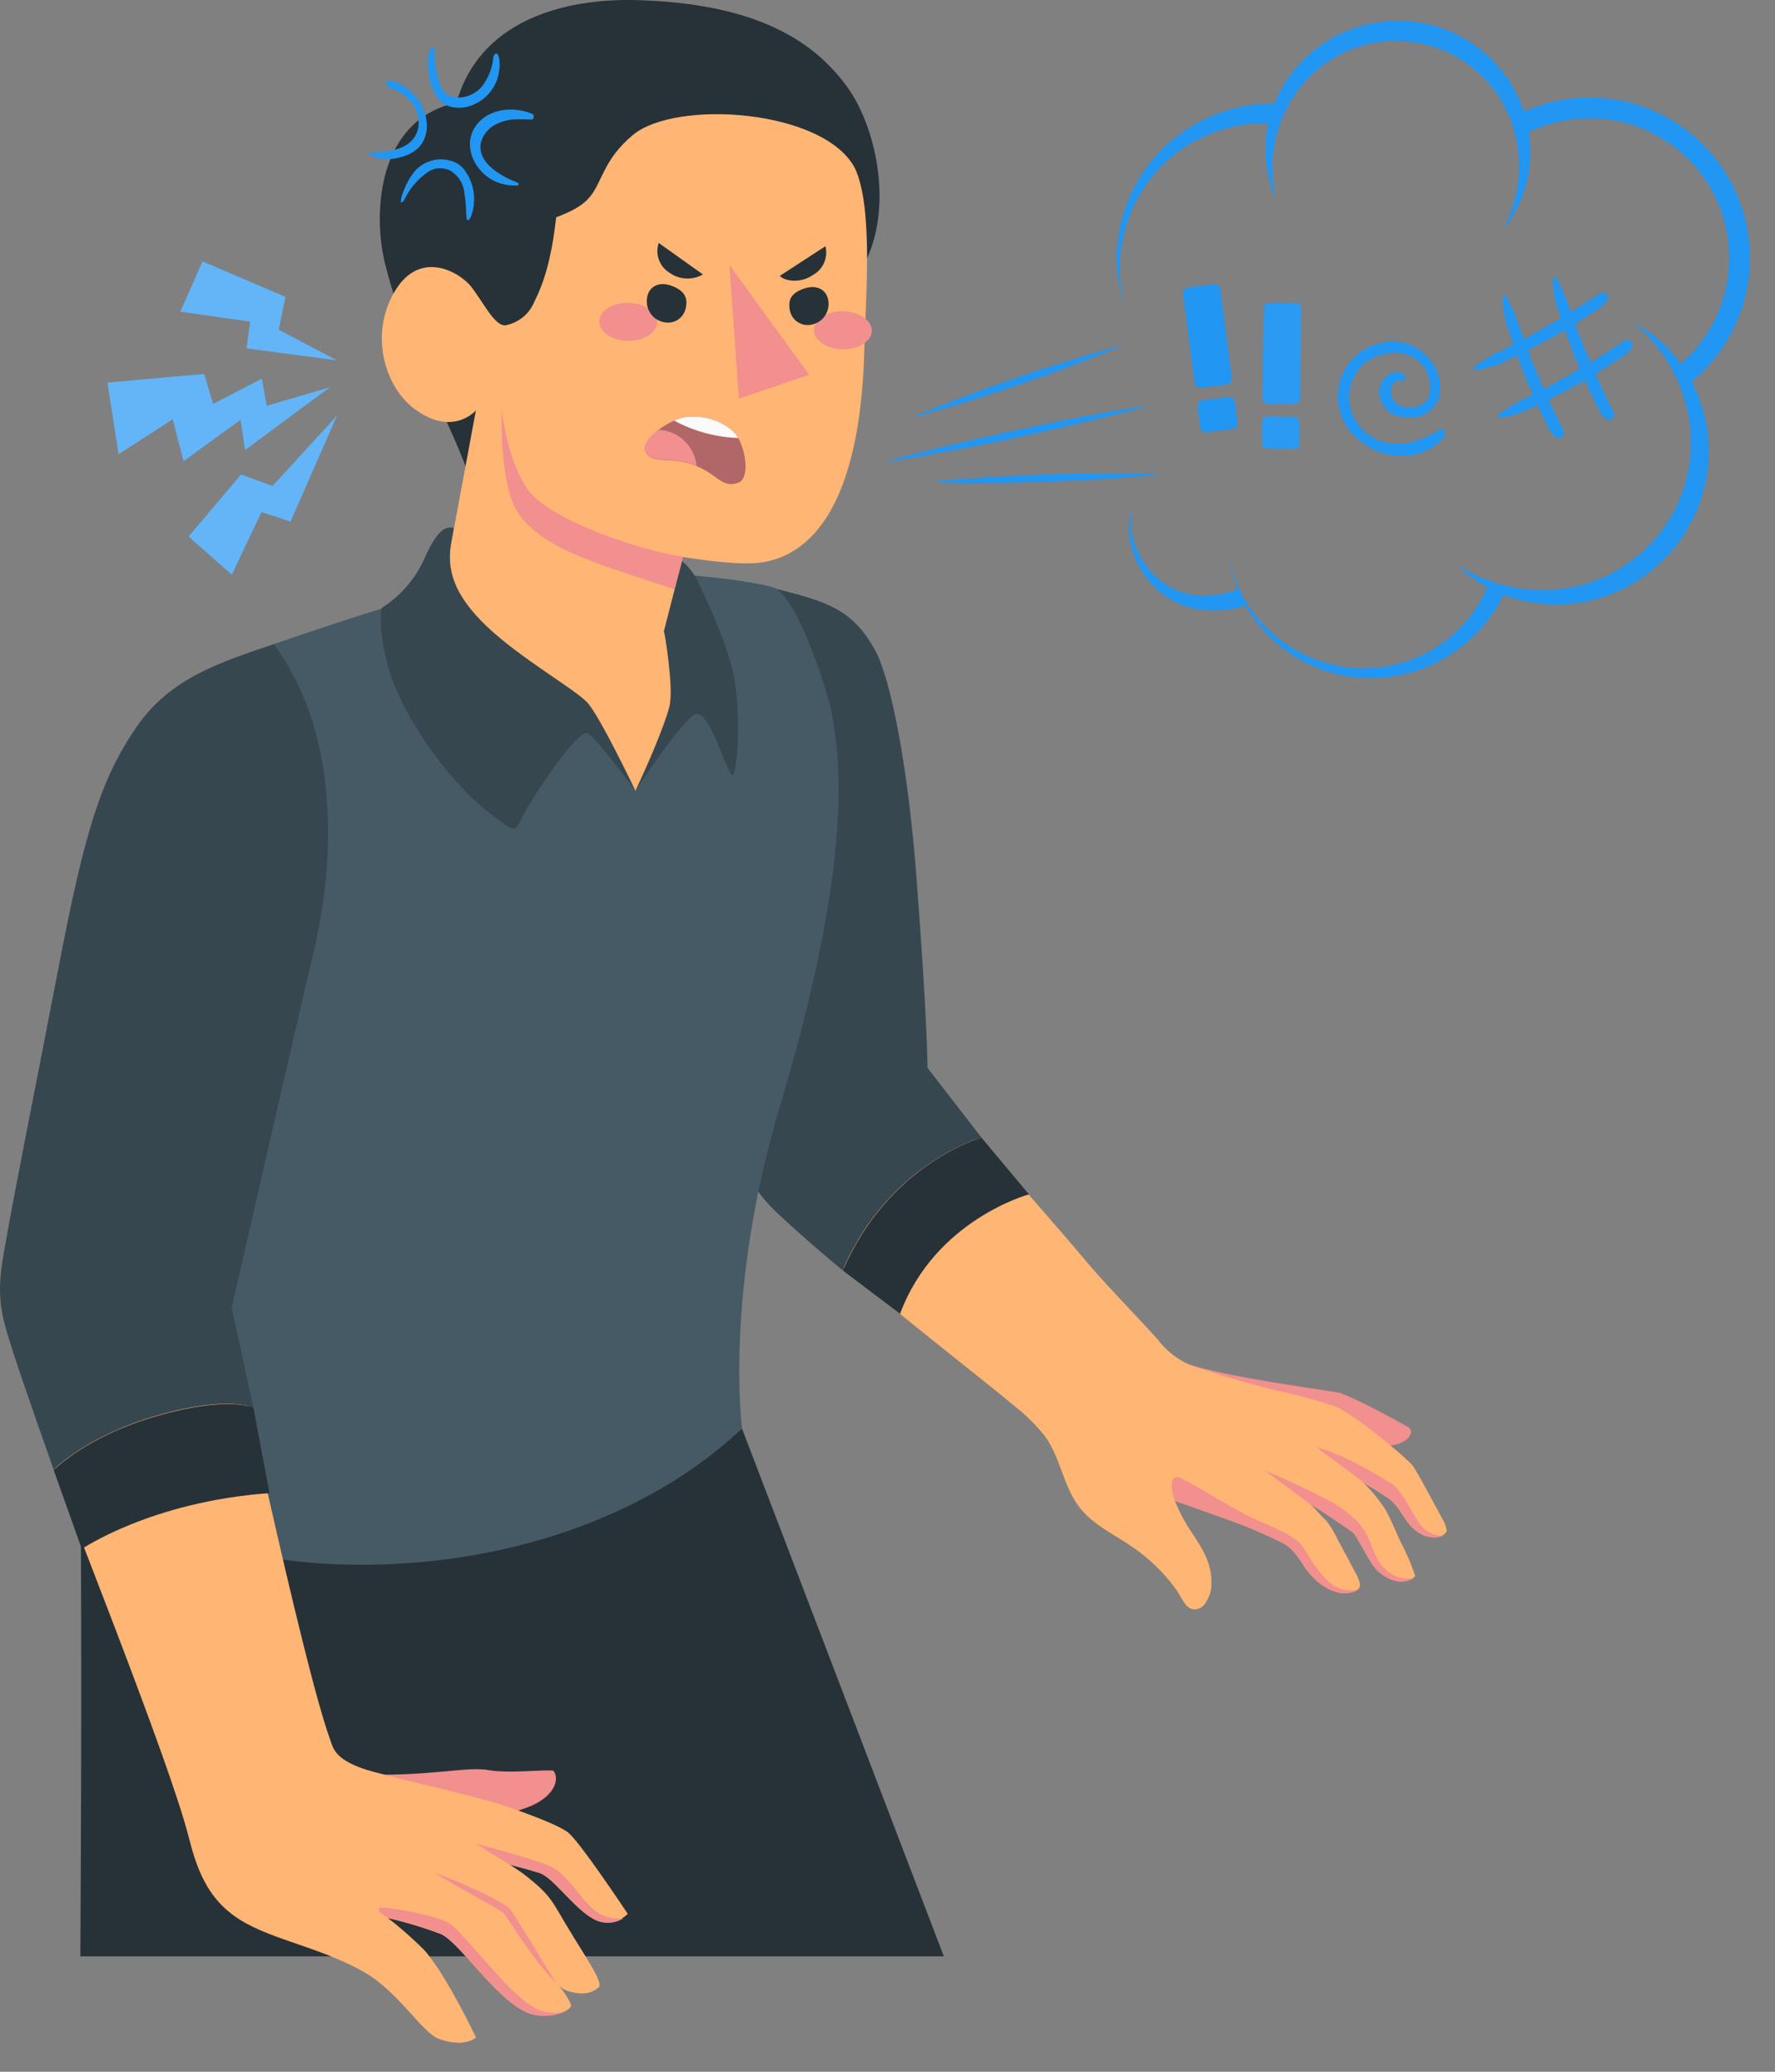 <svg width="60" height="70" viewBox="0 0 60 70" fill="none" xmlns="http://www.w3.org/2000/svg">
<rect x="0" y="0" width="60" height="70" fill="#808080" stroke="none"/>
<path d="M2.716 49.62C2.785 56.418 2.716 66.1 2.716 66.1H31.904L25.082 48.269L2.716 49.62Z" fill="#263238"/>
<path d="M40.176 46.091C41.476 46.524 44.198 46.877 45.305 47.063C46.011 47.338 47.181 47.98 47.582 48.209C47.983 48.439 47.281 49.072 46.401 48.762C45.52 48.453 42.045 47.751 42.045 47.751L40.176 46.091Z" fill="#F28F8F"/>
<path d="M48.79 51.381C48.457 50.775 48.132 50.14 47.788 49.567C47.646 49.338 46.284 48.221 45.626 47.797C45.466 47.686 45.295 47.592 45.117 47.515C44.419 47.284 43.709 47.094 42.989 46.946C42.216 46.742 41.446 46.527 40.696 46.279C40.079 46.13 39.531 45.774 39.144 45.27C38.417 44.454 37.539 43.578 36.828 42.748C35.682 41.373 32.014 37.227 31.277 36.328L25.912 39.034C25.912 39.607 25.912 40.588 27.426 41.884C30.954 44.906 32.672 46.158 34.506 47.68C36.065 48.973 36.012 49.578 36.874 49.941C37.425 50.154 37.997 50.308 38.58 50.399C38.841 50.449 39.099 50.513 39.353 50.59C39.609 50.665 41.187 51.227 41.398 51.307C42.052 51.533 42.691 51.801 43.31 52.11C43.4 52.155 43.485 52.209 43.565 52.27C43.638 52.33 43.705 52.398 43.764 52.472C43.952 52.69 44.087 52.956 44.273 53.173C44.352 53.263 44.436 53.348 44.525 53.428C44.846 53.703 45.307 53.928 45.736 53.788C45.883 53.74 45.999 53.666 45.965 53.495C45.93 53.354 45.873 53.22 45.795 53.098C45.614 52.742 45.5 52.536 45.225 52.032C45.121 51.812 44.998 51.602 44.855 51.406C44.592 51.147 44.532 51.057 44.312 50.837C44.541 50.952 45.674 51.715 45.747 51.793C45.887 51.945 46.155 52.497 46.325 52.756C46.413 52.913 46.531 53.051 46.672 53.162C46.813 53.273 46.975 53.355 47.148 53.403C47.662 53.495 47.836 53.27 47.836 53.242C47.7 52.833 47.529 52.437 47.325 52.057C47.135 51.624 46.972 51.252 46.825 50.995C46.615 50.671 46.369 50.372 46.091 50.103C46.304 50.214 46.914 50.606 46.992 50.665C47.122 50.78 47.236 50.912 47.332 51.057C47.561 51.413 47.719 51.669 48.038 51.83C48.135 51.887 48.242 51.924 48.354 51.938C48.465 51.953 48.578 51.945 48.687 51.915C48.778 51.882 48.855 51.819 48.904 51.736C48.893 51.611 48.853 51.489 48.79 51.381Z" fill="#FFB573"/>
<path d="M26.259 19.9C27.893 20.32 28.833 20.558 29.606 22.019C30.117 22.986 30.7 25.937 30.982 29.679C31.351 34.494 31.353 36.08 31.353 36.08L33.176 38.437C33.176 38.437 30.035 39.304 28.485 42.92C28.485 42.92 27.446 42.076 26.36 41.067C25.273 40.058 25.059 39.391 24.711 37.291C24.28 34.693 24.007 27.352 24.007 27.352L26.259 19.9Z" fill="#37474F"/>
<path d="M28.492 42.929C30.042 39.314 33.176 38.438 33.176 38.438L34.781 40.355C34.781 40.355 31.608 41.208 30.425 44.39L28.492 42.929Z" fill="#263238"/>
<path d="M34.579 47.742C34.856 47.989 35.111 48.26 35.341 48.551C35.852 49.271 35.946 50.227 36.487 50.926C36.946 51.525 37.67 51.844 38.294 52.279C38.833 52.65 39.308 53.106 39.702 53.63C39.837 53.809 39.931 54.013 40.061 54.191C40.094 54.24 40.135 54.282 40.184 54.314C40.233 54.346 40.288 54.367 40.346 54.377C40.425 54.382 40.504 54.365 40.575 54.328C40.645 54.291 40.704 54.235 40.745 54.166C40.812 54.063 40.866 53.952 40.905 53.836C40.932 53.745 40.947 53.651 40.949 53.556C40.981 52.797 40.616 52.282 40.222 51.685C39.829 51.087 39.558 50.416 39.426 49.711" fill="#FFB573"/>
<path d="M45.03 53.533C44.603 53.235 44.28 52.616 44.023 52.242C43.767 51.869 42.911 51.555 42.304 51.275C41.696 50.995 40.33 50.129 39.928 49.945C39.527 49.762 39.568 50.305 39.711 50.711C40.268 50.901 41.235 51.247 41.398 51.309C42.052 51.535 42.691 51.803 43.31 52.112C43.401 52.157 43.486 52.211 43.567 52.272C43.639 52.333 43.705 52.401 43.764 52.474C43.952 52.692 44.087 52.958 44.273 53.176C44.352 53.266 44.436 53.351 44.525 53.43C44.844 53.705 45.307 53.93 45.736 53.79C45.79 53.774 45.84 53.748 45.885 53.715C45.738 53.744 45.586 53.743 45.439 53.712C45.292 53.681 45.153 53.62 45.03 53.533Z" fill="#F28F8F"/>
<path d="M46.933 53.111C46.488 52.786 46.371 52.167 46.181 51.823C45.991 51.479 45.722 51.192 45.106 50.805C44.338 50.39 43.55 50.015 42.744 49.681C42.744 49.681 43.998 50.599 44.317 50.848C44.546 50.963 45.679 51.727 45.752 51.804C45.892 51.956 46.16 52.508 46.33 52.767C46.418 52.924 46.536 53.062 46.677 53.173C46.818 53.284 46.98 53.366 47.153 53.414C47.259 53.444 47.37 53.451 47.478 53.435C47.587 53.42 47.691 53.381 47.784 53.322C47.635 53.35 47.482 53.345 47.336 53.309C47.189 53.273 47.052 53.205 46.933 53.111Z" fill="#F28F8F"/>
<path d="M48.148 51.665C47.85 51.435 47.426 50.33 47.002 50.106C46.773 49.982 45.656 49.227 44.505 48.9C45.087 49.331 45.713 49.794 46.11 50.106C46.323 50.216 46.933 50.608 47.011 50.667C47.141 50.782 47.255 50.914 47.35 51.059C47.58 51.415 47.738 51.672 48.057 51.832C48.154 51.889 48.261 51.926 48.373 51.94C48.484 51.955 48.597 51.947 48.706 51.917C48.747 51.901 48.785 51.88 48.82 51.853C48.733 51.917 48.442 51.894 48.148 51.665Z" fill="#F28F8F"/>
<path d="M15.14 19.9C12.905 20.498 9.253 21.764 9.253 21.764C9.253 21.764 6.465 24.566 4.837 30.108C3.69 33.98 2.454 42.629 2.716 49.619C5.926 53.772 18.36 54.581 25.082 48.269C25.082 48.269 24.477 43.683 26.355 37.41C28.718 29.518 28.647 25.488 27.838 23.069C27.354 21.638 26.847 20.361 26.258 19.9C25.889 19.636 19.568 18.719 15.14 19.9Z" fill="#455A64"/>
<path d="M12.944 59.965C14.863 59.951 15.838 59.689 16.517 59.809C17.195 59.928 18.385 59.783 18.706 59.827C18.947 60.136 18.706 60.744 17.821 61.07C16.81 61.439 15.333 61.824 15.333 61.824L12.944 59.965Z" fill="#F28F8F"/>
<path d="M7.683 44.218L10.51 31.559C10.51 31.559 11.984 26.143 9.263 22.388C5.239 23.578 3.829 24.451 2.879 29.266C2.325 32.093 1.552 34.913 0.357 42.246C0.156 43.486 -0.186 43.463 0.937 46.77C1.24 47.659 2.001 50.142 3.001 52.701C4.147 55.661 5.397 58.956 5.982 60.753C6.154 61.276 6.277 61.67 6.424 62.239C6.743 63.484 7.188 64.197 7.887 64.711C8.983 65.52 10.673 65.717 12.282 66.618C13.479 67.29 14.259 68.682 14.843 68.893C15.742 69.207 16.09 68.838 16.09 68.838C16.09 68.838 15.015 66.591 14.311 65.857C13.932 65.484 13.533 65.132 13.114 64.805C13.722 64.945 14.319 65.125 14.903 65.346C15.513 65.612 16.682 67.434 17.741 67.966C18.406 68.301 19.346 67.966 19.303 67.737C19.19 67.472 19.027 67.23 18.823 67.026C18.936 67.151 19.082 67.242 19.243 67.288C19.594 67.382 19.931 67.407 20.236 67.152C20.392 67.017 19.945 66.345 19.383 65.44C18.613 64.19 18.695 64.089 17.682 63.305C17.581 63.227 17.223 62.998 17.223 62.998C17.223 62.998 17.767 63.133 18.223 63.275C18.679 63.417 19.369 64.435 20.002 64.802C20.19 64.921 20.414 64.972 20.635 64.948C20.856 64.922 21.062 64.823 21.22 64.665C21.22 64.665 19.564 62.168 19.183 61.9C18.803 61.631 17.808 61.267 16.969 60.983C16.13 60.698 12.924 59.987 12.271 59.758C11.31 59.421 11.264 59.07 11.161 58.779C10.226 56.241 7.683 44.218 7.683 44.218Z" fill="#FFB573"/>
<path d="M17.234 67.162C16.658 66.602 15.53 65.206 15.209 64.997C14.888 64.789 13.918 64.571 13.146 64.468C12.373 64.364 13.118 64.807 13.118 64.807C13.726 64.947 14.323 65.128 14.907 65.348C15.517 65.614 16.686 67.437 17.745 67.969C17.95 68.059 18.172 68.107 18.396 68.11C18.62 68.113 18.842 68.072 19.05 67.987C18.247 68.12 17.814 67.721 17.234 67.162Z" fill="#F28F8F"/>
<path d="M18.823 67.038C18.491 66.69 18.184 66.319 17.906 65.926C17.622 65.538 17.358 65.133 17.097 64.738L17.049 64.669C17.033 64.651 17.024 64.647 17.008 64.63C16.991 64.614 16.92 64.569 16.87 64.537C16.771 64.475 16.668 64.417 16.565 64.358L15.941 64.005C15.523 63.774 15.107 63.533 14.694 63.282C15.153 63.443 15.595 63.624 16.031 63.828C16.26 63.927 16.466 64.037 16.682 64.147C16.79 64.202 16.895 64.261 17.001 64.326C17.053 64.355 17.108 64.394 17.161 64.431C17.194 64.456 17.224 64.484 17.251 64.516L17.308 64.594C17.826 65.405 18.308 66.224 18.823 67.038Z" fill="#F28F8F"/>
<path d="M19.355 63.72C18.873 63.168 18.793 63.106 18.105 62.874C17.417 62.643 16.097 62.299 16.097 62.299L17.243 63.01C17.243 63.01 17.787 63.145 18.243 63.287C18.699 63.429 19.389 64.447 20.022 64.814C20.178 64.915 20.361 64.968 20.547 64.968C20.733 64.968 20.916 64.915 21.072 64.814C20.141 64.892 19.836 64.273 19.355 63.72Z" fill="#F28F8F"/>
<path d="M9.253 21.764C7.419 22.388 5.761 22.911 4.626 24.546C3.418 26.295 2.865 28.095 2.01 32.531C1.155 36.968 0.213 41.634 0.052 42.833C-0.108 44.032 0.119 44.679 0.492 45.834C0.866 46.99 1.815 49.658 1.815 49.658C1.815 49.658 2.923 48.512 5.321 47.824C7.719 47.136 8.565 47.561 8.565 47.561L7.832 44.181C7.832 44.181 10.202 33.822 10.613 32.109C11.023 30.397 11.906 25.355 9.253 21.764Z" fill="#37474F"/>
<path d="M8.566 47.565C8.566 47.565 7.726 47.15 5.321 47.838C2.916 48.526 1.816 49.672 1.816 49.672L2.765 52.337C2.765 52.337 5.117 50.732 9.109 50.45L8.566 47.565Z" fill="#263238"/>
<path d="M29.17 9.005C30.225 7.1 29.629 4.385 28.712 3.044C27.384 1.113 25.13 0.121 21.604 0.006C18.919 -0.081 16.188 0.776 15.43 3.468C12.726 4.06 12.621 7.235 12.999 8.838C13.781 12.096 15.613 14.781 16.067 16.83L29.17 9.005Z" fill="#263238"/>
<path d="M28.464 16.427C27.898 17.91 26.91 18.949 25.484 19.029C24.631 19.082 23.083 18.818 23.083 18.818L22.439 21.34C23.29 23.473 22.593 24.866 21.478 26.719C19.114 22.642 16.086 23.147 14.802 20.781L16.086 13.868C16.086 13.868 15.272 14.817 13.937 13.758C13.02 13.027 12.481 11.318 13.334 9.86C14.187 8.402 15.531 9.191 15.923 9.681C16.315 10.172 16.737 11.071 17.11 10.986C17.325 10.942 17.525 10.845 17.692 10.704C17.859 10.563 17.989 10.382 18.069 10.179C18.381 9.564 18.64 8.76 18.8 7.343C19.213 7.18 19.685 6.992 19.983 6.597C20.366 6.093 20.428 5.369 21.389 4.564C22.849 3.344 27.9 3.693 28.912 5.71C29.519 7.061 29.262 10.044 29.219 11.772C29.171 13.636 28.939 15.184 28.464 16.427Z" fill="#FFB573"/>
<path d="M23.157 14.097C22.567 14.196 21.614 14.881 21.836 15.29C22.058 15.698 22.735 15.404 23.514 15.732C24.294 16.06 24.413 16.505 24.956 16.31C25.394 16.152 25.186 14.966 24.796 14.586C24.575 14.39 24.313 14.245 24.03 14.16C23.747 14.076 23.449 14.055 23.157 14.097Z" fill="#B16668"/>
<path d="M24.951 14.799C24.911 14.72 24.858 14.648 24.796 14.586C24.574 14.39 24.313 14.245 24.03 14.16C23.747 14.076 23.448 14.055 23.156 14.097C23.03 14.121 22.907 14.159 22.789 14.212C23.455 14.572 24.195 14.772 24.951 14.799Z" fill="#FAFAFA"/>
<path d="M23.546 15.739C23.515 15.412 23.365 15.107 23.124 14.883C22.884 14.659 22.57 14.531 22.241 14.524C21.924 14.769 21.709 15.063 21.828 15.281C22.058 15.686 22.727 15.395 23.507 15.723L23.546 15.739Z" fill="#F28F8F"/>
<path d="M22.214 10.89C22.214 11.245 21.755 11.525 21.223 11.516C20.691 11.506 20.251 11.211 20.258 10.855C20.265 10.5 20.716 10.222 21.246 10.232C21.776 10.241 22.221 10.537 22.214 10.89Z" fill="#F28F8F"/>
<path d="M29.469 11.176C29.469 11.531 29.01 11.811 28.478 11.802C27.946 11.793 27.506 11.497 27.513 11.142C27.52 10.786 27.972 10.507 28.501 10.518C29.031 10.529 29.476 10.823 29.469 11.176Z" fill="#F28F8F"/>
<path d="M23.087 18.814C21.54 18.584 18.653 17.564 17.901 16.615C17.149 15.666 16.963 13.863 16.963 13.863C16.963 13.863 16.874 16.122 17.422 17.174C17.97 18.227 19.561 18.814 20.526 19.153C21.492 19.492 22.805 19.91 22.805 19.91L23.087 18.814Z" fill="#F28F8F"/>
<path d="M23.181 10.403C23.166 10.483 23.136 10.559 23.091 10.626C23.047 10.694 22.99 10.752 22.923 10.797C22.856 10.842 22.78 10.874 22.701 10.89C22.622 10.905 22.54 10.905 22.461 10.889C22.291 10.862 22.138 10.774 22.028 10.641C21.919 10.509 21.86 10.341 21.865 10.17C21.865 9.711 22.25 9.463 22.755 9.677C23.156 9.849 23.252 10.076 23.181 10.403Z" fill="#263238"/>
<path d="M22.266 8.209L23.761 9.273C23.589 9.372 23.392 9.419 23.193 9.41C22.994 9.401 22.802 9.335 22.64 9.22C22.471 9.12 22.342 8.965 22.274 8.781C22.206 8.597 22.203 8.395 22.266 8.209Z" fill="#263238"/>
<path d="M26.696 10.465C26.72 10.624 26.806 10.767 26.935 10.862C27.064 10.958 27.225 10.999 27.384 10.977C27.553 10.956 27.709 10.875 27.824 10.749C27.938 10.622 28.003 10.459 28.008 10.289C28.019 9.83 27.648 9.569 27.136 9.766C26.74 9.913 26.637 10.137 26.696 10.465Z" fill="#263238"/>
<path d="M27.902 8.319L26.364 9.319C26.458 9.459 26.994 9.622 27.483 9.289C27.65 9.196 27.782 9.051 27.857 8.876C27.933 8.7 27.949 8.505 27.902 8.319Z" fill="#263238"/>
<path d="M24.658 8.957L24.976 13.467L27.354 12.662L24.658 8.957Z" fill="#F28F8F"/>
<path d="M15.258 18.3C15.081 19.245 15.345 20.109 16.464 21.173C17.583 22.237 19.421 23.278 19.848 23.732C20.274 24.186 21.476 26.712 21.476 26.712C21.476 26.712 20.194 24.965 19.871 24.777C19.547 24.589 17.979 26.962 17.686 27.549C17.392 28.136 17.445 28.136 16.647 27.549C15.1 26.403 13.63 24.137 13.208 22.819C12.733 21.326 12.901 20.542 12.901 20.542C13.556 20.128 14.07 19.524 14.375 18.811C14.765 17.94 15.063 17.754 15.338 17.841L15.258 18.3Z" fill="#37474F"/>
<path d="M21.482 26.705C21.849 25.951 22.471 24.504 22.629 23.867C22.787 23.229 22.45 21.326 22.45 21.326L23.058 18.96C23.277 19.14 23.453 19.366 23.573 19.623C24.018 20.517 24.741 22.145 24.864 23.179C25.059 24.818 24.864 26.038 24.8 26.16C24.649 26.49 24.078 24.096 23.541 24.121C23.179 24.142 21.482 26.705 21.482 26.705Z" fill="#37474F"/>
<path d="M13.93 3.129C13.815 3.017 13.684 2.922 13.542 2.847C13.476 2.8 13.401 2.769 13.322 2.753C13.243 2.738 13.162 2.739 13.084 2.757C13.073 2.765 13.065 2.775 13.058 2.787C13.052 2.798 13.048 2.811 13.046 2.824C13.045 2.837 13.046 2.851 13.051 2.863C13.055 2.876 13.061 2.887 13.07 2.897C13.21 3.003 13.379 3.046 13.528 3.126C13.655 3.202 13.768 3.298 13.865 3.409C13.971 3.525 14.051 3.662 14.099 3.811C14.148 3.961 14.163 4.119 14.145 4.275C14.028 5.043 13.15 5.158 12.517 5.14C12.492 5.14 12.46 5.14 12.46 5.172C12.46 5.204 12.46 5.195 12.483 5.204C12.71 5.347 12.98 5.407 13.246 5.371C13.565 5.33 14.06 5.201 14.287 4.809C14.604 4.255 14.351 3.532 13.93 3.129Z" fill="#2196F3"/>
<path d="M16.775 1.81C16.758 1.811 16.74 1.817 16.727 1.829C16.695 1.864 16.676 1.909 16.674 1.957C16.642 2.288 16.522 2.605 16.326 2.874C16.227 3.007 16.099 3.114 15.95 3.187C15.802 3.26 15.638 3.297 15.473 3.294C15.33 3.284 15.192 3.239 15.072 3.161C14.974 3.079 14.904 2.968 14.872 2.844C14.74 2.477 14.679 2.088 14.691 1.698C14.691 1.618 14.597 1.53 14.556 1.641C14.524 1.722 14.498 1.805 14.478 1.89C14.461 1.997 14.456 2.106 14.464 2.214C14.469 2.391 14.494 2.567 14.537 2.739C14.627 3.076 14.792 3.427 15.133 3.578C15.283 3.629 15.441 3.649 15.598 3.639C15.756 3.628 15.909 3.586 16.051 3.516C16.337 3.384 16.571 3.162 16.718 2.883C16.816 2.695 16.874 2.488 16.887 2.276C16.897 2.223 16.897 1.81 16.775 1.81Z" fill="#2196F3"/>
<path d="M18.002 3.853C17.365 3.569 16.459 3.667 16.058 4.291C15.657 4.915 16.007 5.68 16.562 6.034C16.715 6.13 16.883 6.197 17.06 6.233C17.197 6.262 17.337 6.273 17.477 6.265C17.487 6.266 17.497 6.264 17.506 6.26C17.515 6.257 17.523 6.251 17.53 6.244C17.553 6.215 17.509 6.178 17.47 6.162C16.957 5.965 16.15 5.52 16.248 4.857C16.282 4.704 16.353 4.561 16.455 4.442C16.556 4.322 16.685 4.228 16.831 4.17C16.988 4.097 17.156 4.053 17.328 4.039C17.544 4.02 17.759 4.039 17.975 4.039C18.043 4.046 18.071 3.883 18.002 3.853Z" fill="#2196F3"/>
<path d="M16.019 6.877C16.055 6.503 15.96 6.128 15.751 5.816C15.65 5.65 15.497 5.523 15.315 5.456C15.098 5.377 14.862 5.362 14.637 5.415C14.412 5.467 14.207 5.584 14.047 5.752C13.881 5.948 13.75 6.173 13.66 6.414C13.63 6.478 13.605 6.544 13.584 6.611C13.562 6.686 13.55 6.763 13.547 6.841C13.612 6.841 13.655 6.779 13.683 6.721C13.849 6.376 14.099 6.078 14.409 5.852C14.49 5.79 14.581 5.741 14.678 5.71C14.845 5.668 15.022 5.68 15.182 5.745C15.328 5.823 15.452 5.938 15.543 6.077C15.633 6.215 15.687 6.375 15.7 6.54C15.726 6.696 15.739 6.852 15.751 6.999C15.751 7.131 15.759 7.264 15.774 7.395C15.775 7.406 15.781 7.416 15.788 7.424C15.796 7.432 15.806 7.437 15.817 7.439C15.842 7.439 15.861 7.418 15.875 7.398C15.915 7.334 15.945 7.263 15.962 7.189C15.991 7.087 16.01 6.983 16.019 6.877Z" fill="#2196F3"/>
<path d="M3.631 12.926L6.902 12.634L7.203 13.646L8.851 12.795L9.016 13.71L11.151 13.084L8.283 15.207L8.131 14.184L6.205 15.583L5.839 14.166L4.009 15.345L3.631 12.926Z" fill="#2196F3"/>
<path opacity="0.3" d="M3.631 12.926L6.902 12.634L7.203 13.646L8.851 12.795L9.016 13.71L11.151 13.084L8.283 15.207L8.131 14.184L6.205 15.583L5.839 14.166L4.009 15.345L3.631 12.926Z" fill="white"/>
<path d="M9.649 10.032L9.42 11.14L11.389 12.176L8.333 11.77L8.455 10.867L6.098 10.532L6.845 8.831L9.649 10.032Z" fill="#2196F3"/>
<path opacity="0.3" d="M9.649 10.032L9.42 11.14L11.389 12.176L8.333 11.77L8.455 10.867L6.098 10.532L6.845 8.831L9.649 10.032Z" fill="white"/>
<path d="M8.148 16.032L9.212 16.42L11.392 14.042L9.821 17.623L8.838 17.302L7.836 19.416L6.373 18.128L8.148 16.032Z" fill="#2196F3"/>
<path opacity="0.3" d="M8.148 16.032L9.212 16.42L11.392 14.042L9.821 17.623L8.838 17.302L7.836 19.416L6.373 18.128L8.148 16.032Z" fill="white"/>
<path d="M31.407 16.287C31.731 16.248 32.054 16.225 32.38 16.195L33.352 16.128C34.001 16.083 34.65 16.058 35.298 16.035C35.947 16.012 36.598 15.998 37.247 15.998H38.222C38.547 15.998 38.87 15.998 39.196 16.028C38.873 16.067 38.55 16.09 38.224 16.119L37.252 16.188C36.603 16.232 35.954 16.257 35.305 16.28C34.656 16.303 34.005 16.317 33.356 16.317H32.382C32.059 16.305 31.733 16.305 31.407 16.287Z" fill="#2196F3"/>
<path d="M29.86 15.624C30.231 15.514 30.607 15.422 30.979 15.322L32.105 15.044C32.854 14.861 33.609 14.696 34.363 14.53C35.117 14.365 35.876 14.214 36.635 14.072L37.782 13.863C38.164 13.804 38.543 13.735 38.928 13.68C38.556 13.79 38.18 13.882 37.807 13.982L36.681 14.26C35.931 14.443 35.177 14.608 34.422 14.774C33.668 14.939 32.912 15.09 32.153 15.232L31.006 15.441C30.623 15.51 30.243 15.569 29.86 15.624Z" fill="#2196F3"/>
<path d="M30.83 14.106C31.116 13.978 31.41 13.863 31.701 13.742L32.579 13.405C33.166 13.175 33.76 12.974 34.354 12.765C34.948 12.556 35.544 12.364 36.145 12.183L37.048 11.91C37.35 11.827 37.651 11.738 37.965 11.662C37.676 11.79 37.385 11.905 37.094 12.024L36.213 12.364C35.626 12.593 35.035 12.795 34.441 13.001C33.847 13.207 33.251 13.402 32.648 13.586L31.747 13.856C31.435 13.939 31.135 14.031 30.83 14.106Z" fill="#2196F3"/>
<path d="M41.544 18.912C41.662 19.401 41.85 19.869 42.103 20.304C42.487 20.941 43.016 21.478 43.647 21.872C44.278 22.265 44.994 22.503 45.735 22.567C46.22 22.598 46.708 22.559 47.182 22.45C47.882 22.28 48.531 21.946 49.076 21.475C49.62 21.004 50.045 20.41 50.314 19.742L50.88 19.987C50.43 20.962 49.682 21.769 48.743 22.291C48.282 22.547 47.782 22.727 47.264 22.826C46.749 22.917 46.223 22.933 45.703 22.874C44.669 22.737 43.705 22.274 42.952 21.553C42.581 21.202 42.272 20.792 42.034 20.34C41.801 19.891 41.636 19.41 41.544 18.912Z" fill="#2196F3"/>
<path d="M49.257 19.093C49.827 19.448 50.455 19.7 51.112 19.836C51.75 19.965 52.407 19.972 53.047 19.857C54.314 19.63 55.445 18.922 56.202 17.881C56.96 16.84 57.286 15.547 57.112 14.271C56.921 12.952 56.246 11.751 55.219 10.901C55.834 11.228 56.368 11.688 56.782 12.249C57.205 12.823 57.5 13.48 57.649 14.177C57.801 14.884 57.801 15.615 57.649 16.321C57.496 17.032 57.196 17.704 56.767 18.292C56.339 18.88 55.791 19.372 55.161 19.735L54.932 19.866C54.852 19.909 54.767 19.939 54.684 19.978L54.437 20.084C54.354 20.12 54.265 20.141 54.18 20.171C53.84 20.289 53.488 20.366 53.13 20.4C52.421 20.474 51.705 20.396 51.03 20.171C50.367 19.946 49.762 19.578 49.257 19.093Z" fill="#2196F3"/>
<path d="M57.073 12.987L56.639 12.437C57.504 11.762 58.106 10.806 58.342 9.735C58.579 8.664 58.435 7.544 57.936 6.568C57.436 5.591 56.612 4.819 55.606 4.384C54.599 3.949 53.472 3.878 52.418 4.183C52.117 4.27 51.824 4.386 51.545 4.529L51.224 3.908C51.543 3.742 51.879 3.609 52.226 3.511C53.435 3.161 54.729 3.242 55.885 3.742C57.041 4.241 57.987 5.128 58.56 6.249C59.133 7.37 59.299 8.656 59.027 9.885C58.756 11.115 58.065 12.212 57.073 12.987Z" fill="#2196F3"/>
<path d="M43.158 4.192C42.392 4.122 41.621 4.234 40.908 4.521C40.194 4.808 39.56 5.26 39.056 5.841C38.54 6.439 38.175 7.152 37.992 7.92C37.805 8.703 37.805 9.518 37.992 10.3C37.615 9.103 37.682 7.809 38.182 6.658C38.682 5.506 39.581 4.574 40.714 4.032C41.487 3.655 42.34 3.471 43.199 3.495L43.158 4.192Z" fill="#2196F3"/>
<path d="M50.795 7.778C51.141 7.144 51.331 6.437 51.348 5.715C51.365 5.019 51.216 4.33 50.912 3.704C50.61 3.092 50.162 2.564 49.608 2.166C49.335 1.968 49.041 1.803 48.73 1.675C48.099 1.436 47.422 1.344 46.751 1.404C46.417 1.442 46.09 1.519 45.774 1.634C45.135 1.87 44.563 2.259 44.107 2.766C43.648 3.289 43.319 3.913 43.147 4.587C42.973 5.285 42.967 6.015 43.131 6.717C42.822 6.03 42.711 5.271 42.81 4.525C42.918 3.766 43.219 3.049 43.685 2.441C44.416 1.503 45.487 0.892 46.666 0.739C47.058 0.689 47.455 0.689 47.847 0.739C48.24 0.795 48.625 0.898 48.993 1.047C49.174 1.125 49.35 1.214 49.521 1.313L49.773 1.464C49.855 1.521 49.931 1.583 50.002 1.64C50.622 2.119 51.106 2.751 51.405 3.475C51.697 4.191 51.793 4.972 51.685 5.738C51.584 6.487 51.276 7.194 50.795 7.778Z" fill="#2196F3"/>
<path d="M38.283 17.145C38.179 17.622 38.231 18.12 38.43 18.566C38.614 19.003 38.911 19.383 39.292 19.667C39.66 19.942 40.103 20.102 40.562 20.125C41.016 20.14 41.468 20.062 41.89 19.896L42.087 20.478C41.574 20.625 41.036 20.664 40.507 20.591C39.98 20.505 39.489 20.266 39.097 19.903C38.715 19.555 38.435 19.111 38.285 18.616C38.129 18.138 38.129 17.623 38.283 17.145Z" fill="#2196F3"/>
<path d="M40.484 13.737C40.481 13.713 40.482 13.688 40.488 13.664C40.495 13.639 40.506 13.617 40.521 13.597C40.552 13.557 40.597 13.531 40.647 13.524L41.53 13.412C41.58 13.406 41.63 13.42 41.67 13.451C41.71 13.482 41.736 13.527 41.743 13.577L41.833 14.283C41.836 14.308 41.835 14.333 41.828 14.357C41.821 14.381 41.81 14.404 41.794 14.423C41.779 14.443 41.76 14.459 41.739 14.472C41.718 14.485 41.694 14.493 41.67 14.496L40.787 14.608C40.762 14.612 40.737 14.611 40.713 14.604C40.689 14.597 40.666 14.586 40.647 14.569C40.627 14.555 40.611 14.536 40.598 14.515C40.585 14.494 40.577 14.47 40.574 14.446L40.484 13.737ZM39.991 9.927C39.988 9.902 39.99 9.877 39.996 9.853C40.003 9.829 40.015 9.806 40.03 9.787C40.045 9.767 40.063 9.75 40.084 9.737C40.106 9.724 40.13 9.716 40.154 9.713L41.037 9.599C41.062 9.595 41.087 9.597 41.111 9.604C41.135 9.611 41.157 9.622 41.177 9.638C41.197 9.653 41.214 9.672 41.226 9.693C41.239 9.715 41.247 9.739 41.25 9.764L41.64 12.779C41.643 12.804 41.641 12.829 41.635 12.853C41.628 12.877 41.617 12.899 41.601 12.919C41.586 12.939 41.567 12.955 41.545 12.968C41.524 12.98 41.5 12.989 41.475 12.992L40.594 13.104C40.57 13.108 40.544 13.107 40.52 13.1C40.496 13.094 40.474 13.082 40.455 13.065C40.434 13.051 40.417 13.033 40.404 13.012C40.391 12.99 40.384 12.966 40.381 12.942L39.991 9.927Z" fill="#2196F3"/>
<path d="M42.658 14.255C42.658 14.23 42.664 14.206 42.674 14.183C42.684 14.16 42.699 14.139 42.718 14.123C42.735 14.105 42.755 14.091 42.778 14.081C42.801 14.072 42.826 14.067 42.851 14.068L43.74 14.081C43.765 14.081 43.79 14.086 43.813 14.096C43.836 14.106 43.856 14.12 43.873 14.139C43.909 14.175 43.928 14.223 43.928 14.274V14.987C43.928 15.012 43.923 15.037 43.913 15.059C43.904 15.082 43.889 15.103 43.871 15.12C43.835 15.155 43.786 15.175 43.736 15.175L42.846 15.161C42.821 15.161 42.796 15.155 42.773 15.145C42.751 15.134 42.73 15.12 42.713 15.101C42.695 15.084 42.681 15.063 42.672 15.04C42.662 15.016 42.657 14.991 42.658 14.966V14.255ZM42.718 10.413C42.718 10.387 42.723 10.363 42.733 10.339C42.742 10.316 42.757 10.295 42.775 10.277C42.793 10.26 42.814 10.246 42.837 10.237C42.86 10.228 42.885 10.224 42.91 10.225L43.8 10.239C43.825 10.239 43.849 10.244 43.872 10.254C43.895 10.264 43.916 10.278 43.933 10.296C43.95 10.314 43.965 10.335 43.974 10.358C43.983 10.381 43.988 10.406 43.988 10.431L43.94 13.471C43.94 13.496 43.934 13.521 43.925 13.544C43.915 13.566 43.9 13.587 43.882 13.604C43.865 13.622 43.844 13.636 43.82 13.645C43.797 13.654 43.772 13.658 43.747 13.657L42.858 13.643C42.833 13.643 42.808 13.638 42.785 13.629C42.762 13.619 42.742 13.604 42.724 13.586C42.707 13.568 42.693 13.547 42.684 13.524C42.675 13.501 42.671 13.476 42.672 13.451L42.718 10.413Z" fill="#2196F3"/>
<g opacity="0.2">
<path opacity="0.2" d="M42.658 14.256C42.658 14.23 42.663 14.206 42.674 14.183C42.684 14.16 42.699 14.139 42.717 14.123C42.734 14.105 42.755 14.091 42.778 14.081C42.801 14.072 42.826 14.067 42.85 14.068L43.74 14.081C43.765 14.081 43.789 14.086 43.812 14.096C43.835 14.106 43.856 14.12 43.873 14.139C43.908 14.175 43.928 14.223 43.928 14.274V14.987C43.928 15.012 43.923 15.037 43.913 15.059C43.903 15.082 43.889 15.103 43.871 15.12C43.834 15.155 43.786 15.175 43.735 15.175L42.846 15.161C42.821 15.161 42.796 15.155 42.773 15.145C42.75 15.135 42.73 15.12 42.713 15.102C42.695 15.084 42.681 15.063 42.671 15.04C42.662 15.016 42.657 14.992 42.658 14.966V14.256ZM42.717 10.413C42.718 10.388 42.723 10.363 42.732 10.339C42.742 10.316 42.757 10.295 42.775 10.278C42.792 10.26 42.813 10.246 42.837 10.237C42.86 10.228 42.885 10.224 42.91 10.225L43.8 10.239C43.824 10.239 43.849 10.244 43.872 10.254C43.895 10.264 43.915 10.278 43.932 10.296C43.95 10.314 43.964 10.335 43.974 10.358C43.983 10.381 43.988 10.406 43.988 10.431L43.939 13.472C43.939 13.496 43.934 13.521 43.924 13.544C43.914 13.567 43.9 13.587 43.882 13.604C43.864 13.622 43.843 13.636 43.82 13.645C43.797 13.654 43.772 13.658 43.747 13.657L42.857 13.643C42.832 13.643 42.808 13.639 42.785 13.629C42.762 13.619 42.741 13.604 42.724 13.586C42.706 13.569 42.693 13.547 42.684 13.524C42.674 13.501 42.67 13.476 42.672 13.451L42.717 10.413Z" fill="white"/>
</g>
<path d="M48.685 14.512C48.043 14.886 47.335 15.175 46.601 14.879C46.298 14.757 46.039 14.545 45.861 14.271C45.683 13.996 45.594 13.674 45.606 13.348C45.629 12.943 45.81 12.563 46.11 12.29C46.421 12.039 46.814 11.91 47.213 11.928C47.387 11.93 47.557 11.972 47.712 12.049C47.868 12.127 48.003 12.238 48.109 12.376C48.215 12.513 48.288 12.673 48.323 12.843C48.358 13.013 48.354 13.188 48.311 13.357C48.194 13.783 47.569 13.866 47.238 13.659C47.152 13.594 47.087 13.505 47.049 13.403C47.012 13.302 47.006 13.192 47.03 13.086C47.058 13.006 47.114 12.939 47.188 12.897C47.261 12.855 47.348 12.841 47.431 12.857C47.539 12.891 47.518 12.692 47.468 12.65C47.384 12.593 47.283 12.565 47.181 12.57C47.08 12.576 46.983 12.616 46.906 12.683C46.82 12.746 46.749 12.828 46.699 12.922C46.65 13.017 46.622 13.121 46.619 13.228C46.619 13.664 46.929 14.123 47.665 14.111C47.906 14.121 48.143 14.042 48.33 13.889C48.517 13.736 48.641 13.52 48.678 13.281C48.702 13.053 48.673 12.822 48.596 12.607C48.519 12.391 48.394 12.195 48.231 12.034C48.059 11.854 47.848 11.717 47.614 11.633C47.38 11.549 47.13 11.521 46.883 11.55C46.508 11.589 46.153 11.742 45.867 11.987C45.58 12.233 45.375 12.56 45.279 12.925C45.184 13.29 45.201 13.676 45.33 14.031C45.459 14.386 45.693 14.693 46 14.911C46.4 15.247 46.91 15.422 47.431 15.402C47.698 15.405 47.962 15.348 48.205 15.236C48.447 15.124 48.661 14.959 48.832 14.753C48.894 14.659 48.807 14.441 48.685 14.512Z" fill="#2196F3"/>
<path d="M52.838 14.521C52.471 13.808 52.15 13.077 51.845 12.336C51.696 11.976 51.559 11.612 51.428 11.245C51.297 10.826 51.129 10.418 50.928 10.028C50.88 9.945 50.8 9.986 50.793 10.069C50.801 10.496 50.887 10.918 51.047 11.314C51.182 11.733 51.328 12.148 51.487 12.561C51.639 12.953 51.811 13.341 51.99 13.724C52.077 13.914 52.168 14.104 52.262 14.294C52.356 14.485 52.423 14.687 52.636 14.785C52.655 14.799 52.678 14.807 52.702 14.807C52.725 14.807 52.748 14.799 52.767 14.785L52.817 14.742C52.843 14.712 52.859 14.674 52.863 14.635C52.867 14.595 52.858 14.556 52.838 14.521Z" fill="#2196F3"/>
<path d="M54.534 13.905C54.17 13.192 53.846 12.46 53.541 11.72C53.392 11.36 53.255 10.995 53.124 10.628C52.994 10.208 52.827 9.801 52.624 9.411C52.576 9.328 52.496 9.37 52.489 9.454C52.497 9.881 52.584 10.302 52.743 10.697C52.88 11.117 53.026 11.533 53.184 11.944C53.337 12.336 53.507 12.724 53.686 13.107C53.775 13.297 53.865 13.487 53.959 13.678C54.053 13.868 54.121 14.07 54.332 14.168C54.351 14.182 54.374 14.19 54.398 14.19C54.421 14.19 54.444 14.182 54.463 14.168L54.514 14.125C54.539 14.095 54.555 14.057 54.559 14.018C54.563 13.979 54.554 13.939 54.534 13.905Z" fill="#2196F3"/>
<path d="M54.892 11.52C54.23 11.979 53.547 12.384 52.85 12.781C52.51 12.974 52.162 13.155 51.82 13.332C51.42 13.514 51.036 13.731 50.674 13.98C50.598 14.038 50.651 14.113 50.733 14.109C51.155 14.047 51.563 13.909 51.935 13.701C52.336 13.515 52.728 13.315 53.116 13.107C53.503 12.898 53.849 12.687 54.207 12.463C54.386 12.35 54.562 12.233 54.739 12.119C54.915 12.004 55.108 11.91 55.179 11.688C55.189 11.666 55.192 11.641 55.187 11.618C55.182 11.594 55.169 11.573 55.152 11.557L55.106 11.516C55.074 11.495 55.036 11.484 54.998 11.485C54.96 11.486 54.923 11.498 54.892 11.52Z" fill="#2196F3"/>
<path d="M54.065 9.915C53.403 10.374 52.719 10.78 52.022 11.174C51.683 11.366 51.34 11.551 50.993 11.726C50.592 11.907 50.208 12.124 49.847 12.375C49.771 12.433 49.824 12.506 49.906 12.504C50.328 12.441 50.736 12.302 51.108 12.093C51.509 11.908 51.901 11.708 52.288 11.499C52.676 11.291 53.022 11.082 53.38 10.857C53.559 10.745 53.735 10.628 53.912 10.514C54.088 10.399 54.281 10.305 54.352 10.08C54.362 10.059 54.365 10.034 54.36 10.011C54.355 9.988 54.343 9.967 54.324 9.952L54.279 9.908C54.246 9.889 54.209 9.879 54.171 9.88C54.133 9.881 54.096 9.893 54.065 9.915Z" fill="#2196F3"/>
</svg>
